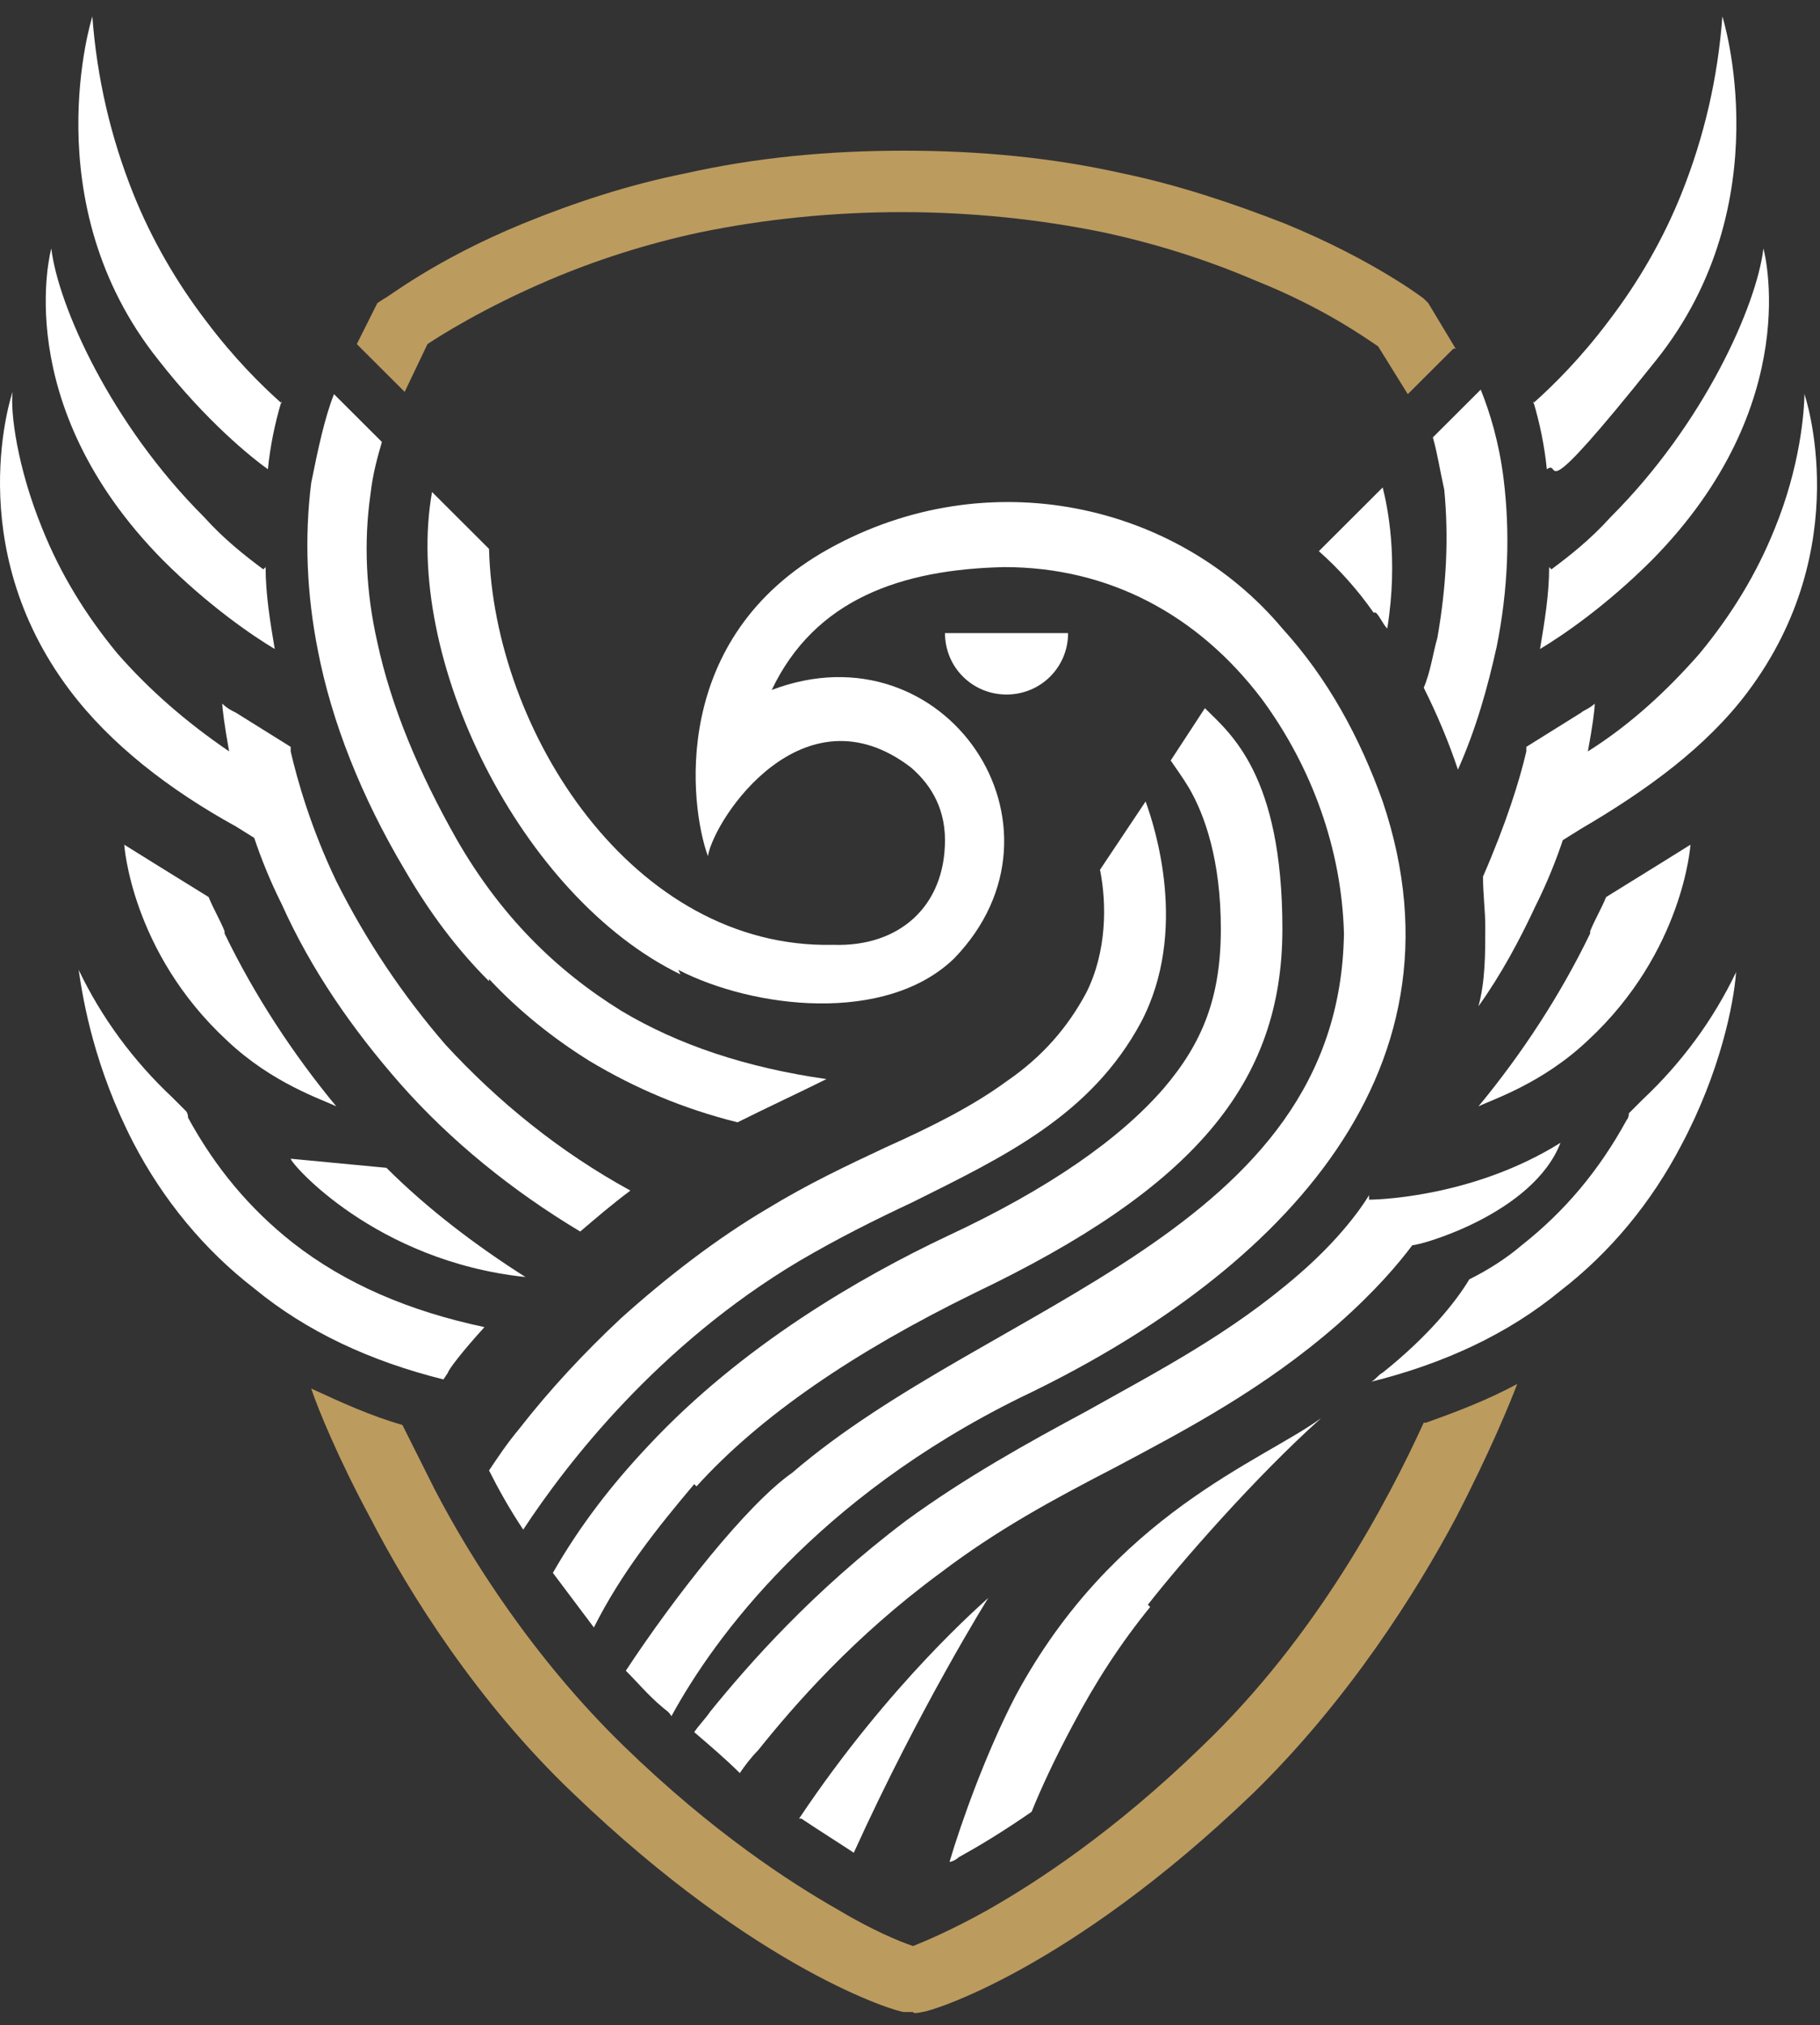 <svg width="80" height="89" viewBox="0 0 80 89" fill="none" xmlns="http://www.w3.org/2000/svg">
<rect x="0" y="0" width="80" height="89" fill="#333333" stroke="none"/>
<path d="M46.949 27.822C46.949 29.322 45.747 30.522 44.243 30.522C42.74 30.522 41.538 29.322 41.538 27.822H47.049H46.949Z" fill="white"/>
<path d="M11.575 25.022C10.773 24.422 9.871 23.722 8.969 22.722C4.861 18.622 2.556 13.422 2.255 10.922C2.255 10.922 0.351 17.722 7.166 24.622C9.17 26.622 11.074 27.922 12.076 28.522C11.876 27.322 11.675 26.122 11.675 24.922L11.575 25.022Z" fill="white"/>
<path d="M12.377 17.722C11.475 16.922 10.272 15.722 9.07 14.122C7.767 12.422 6.665 10.522 5.863 8.522C4.861 6.022 4.26 3.422 4.059 0.722C4.059 0.722 1.454 8.922 6.965 15.822C9.07 18.522 11.074 20.122 11.775 20.622C11.876 19.622 12.076 18.622 12.377 17.622V17.722Z" fill="white"/>
<path d="M12.778 50.922C12.778 51.122 16.485 55.422 23.099 56.122C20.895 54.722 18.79 53.122 16.986 51.322L12.778 50.922Z" fill="white"/>
<path d="M9.871 40.922C9.671 40.422 9.37 39.922 9.17 39.422C7.867 38.622 5.462 37.122 5.462 37.122C5.462 37.122 5.763 41.822 9.972 45.722C11.976 47.622 14.18 48.322 14.782 48.622C12.878 46.322 11.174 43.722 9.871 41.022V40.922Z" fill="white"/>
<path d="M19.592 45.922C17.688 43.722 16.084 41.322 14.782 38.722C13.679 36.422 13.078 34.322 12.777 33.022C12.777 33.022 12.777 32.922 12.777 32.822L10.373 31.322C10.172 31.222 9.972 31.122 9.771 30.922C9.771 31.122 9.871 31.922 10.072 33.022C8.168 31.722 6.565 30.322 5.162 28.722C3.759 27.022 2.656 25.222 1.855 23.222C0.752 20.522 0.452 18.122 0.552 17.222C0.552 17.222 -1.753 23.922 3.057 30.322C4.861 32.722 7.466 34.722 10.373 36.322L11.174 36.822C11.475 37.722 11.876 38.722 12.377 39.722C13.679 42.622 15.483 45.222 17.588 47.622C19.792 50.122 22.498 52.322 25.504 54.122C26.206 53.522 26.907 52.922 27.709 52.322C24.602 50.622 21.897 48.422 19.592 45.922Z" fill="white"/>
<path d="M8.268 49.122C8.268 49.122 8.268 48.922 8.168 48.822C7.967 48.622 7.767 48.422 7.567 48.222C5.863 46.622 4.46 44.722 3.458 42.622C3.658 44.022 4.159 46.922 5.863 50.222C7.166 52.722 8.97 54.922 11.174 56.622C13.479 58.522 16.285 59.822 19.492 60.622L19.692 60.322C19.692 60.222 20.293 59.422 21.295 58.322C17.988 57.622 15.183 56.422 12.878 54.622C10.974 53.122 9.471 51.322 8.268 49.122Z" fill="white"/>
<path d="M68.194 25.022C68.995 24.422 69.897 23.722 70.799 22.722C74.908 18.622 77.213 13.422 77.513 10.922C77.513 10.922 79.417 17.722 72.603 24.622C70.599 26.622 68.695 27.922 67.693 28.522C67.893 27.322 68.094 26.122 68.094 24.922L68.194 25.022Z" fill="white"/>
<path d="M67.392 17.722C68.294 16.922 69.496 15.722 70.699 14.122C72.001 12.422 73.104 10.522 73.906 8.522C74.908 6.022 75.509 3.422 75.709 0.722C75.709 0.722 78.315 8.922 72.803 15.822C67.292 22.722 68.695 20.122 67.993 20.622C67.893 19.622 67.692 18.622 67.392 17.622V17.722Z" fill="white"/>
<path d="M69.897 40.922C70.097 40.422 70.398 39.922 70.599 39.422C71.901 38.622 74.306 37.122 74.306 37.122C74.306 37.122 74.006 41.822 69.797 45.722C67.793 47.622 65.588 48.322 64.987 48.622C66.891 46.322 68.594 43.722 69.897 41.022V40.922Z" fill="white"/>
<path d="M79.317 17.222C79.317 18.122 79.116 20.522 78.014 23.222C77.212 25.222 76.11 27.022 74.707 28.722C73.304 30.322 71.701 31.822 69.797 33.022C69.997 31.922 70.097 31.222 70.097 30.922C69.897 31.122 69.597 31.222 69.496 31.322L67.091 32.822C67.091 32.822 67.091 32.922 67.091 33.022C66.791 34.322 66.189 36.222 65.187 38.522C65.187 39.322 65.287 40.022 65.287 40.722C65.287 41.922 65.287 43.122 64.987 44.222C65.989 42.822 66.791 41.322 67.492 39.822C67.993 38.822 68.394 37.822 68.695 36.922L69.496 36.422C72.402 34.722 75.008 32.822 76.812 30.422C81.622 24.022 79.317 17.322 79.317 17.322V17.222Z" fill="white"/>
<path d="M60.477 26.922C60.678 27.122 60.778 27.422 60.978 27.622C61.48 24.522 60.978 22.222 60.778 21.422L57.972 24.222C58.874 25.022 59.676 25.922 60.377 26.922H60.477Z" fill="white"/>
<path d="M21.496 43.022C22.799 44.422 24.302 45.622 25.905 46.622C27.909 47.822 30.014 48.722 32.419 49.322C33.822 48.622 35.124 48.022 36.327 47.422C32.819 46.922 29.813 45.922 27.308 44.422C24.402 42.622 21.997 40.222 20.093 36.922C18.389 33.922 17.187 31.022 16.585 28.222C16.084 26.022 15.984 23.822 16.285 21.722C16.385 20.822 16.585 20.122 16.786 19.422L14.681 17.322C14.281 18.322 13.98 19.722 13.679 21.222C13.379 23.622 13.479 26.122 13.98 28.622C14.581 31.722 15.884 35.022 17.788 38.222C18.89 40.122 20.093 41.722 21.496 43.122V43.022Z" fill="white"/>
<path d="M66.089 21.022C65.889 19.422 65.488 18.122 65.087 17.122L62.983 19.222C63.183 19.922 63.283 20.622 63.484 21.522C63.684 23.622 63.584 25.722 63.183 28.022C62.983 28.722 62.882 29.522 62.582 30.222C63.183 31.422 63.684 32.622 64.085 33.822C64.887 32.022 65.388 30.222 65.788 28.422C66.29 25.922 66.39 23.422 66.089 21.022Z" fill="white"/>
<path d="M72.202 48.322C72.002 48.522 71.801 48.722 71.601 48.922C71.601 48.922 71.601 49.122 71.501 49.222C70.298 51.422 68.795 53.222 66.891 54.722C66.189 55.322 65.388 55.822 64.586 56.222C63.985 57.222 62.782 58.722 60.778 60.322C60.578 60.422 60.477 60.622 60.277 60.722C63.484 59.922 66.29 58.622 68.594 56.722C70.799 55.022 72.603 52.822 73.906 50.322C75.609 47.122 76.21 44.122 76.311 42.722C75.309 44.822 73.906 46.722 72.202 48.322Z" fill="white"/>
<path d="M62.582 62.522C60.978 66.022 57.872 71.922 52.861 76.722C48.953 80.522 45.546 82.722 43.442 83.922C41.838 84.822 40.636 85.322 40.135 85.522C39.534 85.322 38.331 84.822 36.828 83.922C34.724 82.722 31.316 80.522 27.408 76.722C23.5 72.922 20.694 68.522 19.091 65.422C18.59 64.422 18.089 63.422 17.688 62.622C16.285 62.222 14.982 61.622 13.679 61.022C13.98 61.922 14.882 64.122 16.285 66.722C17.988 70.022 20.995 74.822 25.204 78.822C33.321 86.622 39.433 88.422 39.734 88.422H40.135C40.135 88.522 40.536 88.422 40.536 88.422C40.836 88.422 46.949 86.622 55.066 78.822C59.275 74.722 62.281 69.922 63.985 66.722C65.488 63.822 66.39 61.622 66.69 60.822C65.388 61.522 64.085 62.022 62.682 62.522H62.582Z" fill="#BC9B5F"/>
<path d="M63.985 15.322L62.782 13.322L62.582 13.122C62.582 13.122 60.377 11.422 56.469 9.822C54.164 8.922 51.759 8.122 49.354 7.622C46.248 6.922 43.041 6.622 39.734 6.622C36.427 6.622 33.22 6.922 30.114 7.622C27.609 8.122 25.203 8.922 22.999 9.822C19.091 11.422 16.986 13.122 16.886 13.122L16.585 13.322L15.684 15.122L17.788 17.222L18.79 15.122C19.391 14.722 21.295 13.522 24.101 12.322C26.206 11.422 28.41 10.722 30.715 10.222C33.621 9.622 36.627 9.322 39.634 9.322C42.64 9.322 45.646 9.622 48.552 10.222C50.857 10.722 53.062 11.422 55.166 12.322C58.173 13.522 59.976 14.822 60.578 15.222L61.88 17.322L63.885 15.322H63.985Z" fill="#BC9B5F"/>
<path d="M60.177 52.522C60.177 52.522 59.275 54.122 57.07 56.022C54.064 58.622 50.958 60.222 47.751 62.022C45.145 63.422 42.44 64.922 39.834 66.822C35.726 69.922 32.92 73.122 31.216 75.222C31.016 75.522 30.715 75.822 30.515 76.122C31.216 76.722 31.918 77.322 32.519 77.922C32.719 77.622 33.02 77.222 33.321 76.922C34.924 74.922 37.529 71.922 41.337 69.122C43.843 67.222 46.248 65.922 48.953 64.522C52.16 62.822 55.567 61.022 58.774 58.222C60.477 56.722 61.48 55.522 62.081 54.722C62.482 54.722 67.392 53.322 68.594 50.222C64.586 52.722 60.177 52.722 60.177 52.722V52.522Z" fill="white"/>
<path d="M50.456 70.522C51.859 68.722 55.166 64.922 58.072 62.322C55.467 64.222 48.953 66.522 44.644 74.522C43.342 77.022 42.239 80.122 41.738 81.822C41.839 81.822 42.039 81.722 42.139 81.622C43.041 81.122 44.043 80.522 45.346 79.622C45.747 78.622 46.348 77.322 47.15 75.822C48.152 73.922 49.254 72.222 50.557 70.622L50.456 70.522Z" fill="white"/>
<path d="M35.224 79.922C36.126 80.522 36.928 81.022 37.529 81.422C40.435 75.022 43.442 70.222 43.442 70.222C43.241 70.422 39.133 73.922 35.124 79.922H35.224Z" fill="white"/>
<path d="M30.615 65.322C33.421 62.222 37.529 59.422 42.841 56.822C52.461 52.222 56.369 47.622 56.369 40.822C56.369 34.022 54.064 32.222 52.962 31.122L51.459 33.422C51.659 33.722 51.96 34.122 52.26 34.622C52.962 35.822 53.663 37.822 53.663 40.822C53.663 43.822 52.862 45.822 51.158 47.822C49.254 50.022 46.148 52.222 41.638 54.322C37.83 56.122 32.619 59.122 28.511 63.522C26.907 65.222 25.504 67.022 24.302 69.122C24.903 69.922 25.504 70.722 26.105 71.522C27.308 69.122 28.911 67.122 30.515 65.222L30.615 65.322Z" fill="white"/>
<path d="M35.124 55.422C36.828 54.422 38.431 53.622 40.135 52.822C44.143 50.822 47.951 49.022 50.156 44.922C52.26 40.922 50.757 36.322 50.356 35.222L48.352 38.222C48.653 39.722 48.653 41.822 47.751 43.622C46.949 45.122 45.847 46.422 44.243 47.522C42.74 48.622 40.937 49.522 38.932 50.422C37.229 51.222 35.525 52.022 33.721 53.122C31.517 54.422 29.312 56.122 27.308 57.922C25.705 59.422 24.201 61.022 22.799 62.822C22.297 63.422 21.897 64.022 21.496 64.622C21.897 65.422 22.398 66.322 22.999 67.222C24.903 64.322 28.911 59.122 35.124 55.422Z" fill="white"/>
<path d="M29.813 42.622C33.12 44.322 38.932 45.022 41.939 42.122C47.55 36.322 41.538 27.422 33.922 30.322C35.826 26.322 39.634 25.022 44.143 24.922C48.753 24.922 52.661 27.022 55.467 30.722C57.672 33.722 58.974 37.322 59.075 41.022C58.874 54.222 43.542 57.222 34.824 64.722C32.82 66.122 29.613 70.222 27.509 73.422C28.01 73.922 28.511 74.522 29.112 75.022C29.212 75.122 29.413 75.222 29.513 75.422C31.417 71.922 35.926 65.822 44.845 61.422C55.768 56.222 64.887 47.422 60.778 35.222C59.776 32.422 58.373 29.822 56.369 27.622C51.759 22.122 43.442 20.222 36.427 24.122C29.413 28.022 30.314 35.422 31.116 37.622C31.417 35.922 35.325 30.122 40.035 33.722C40.736 34.322 41.538 35.322 41.538 36.922C41.538 39.822 39.534 41.622 36.628 41.522C27.809 41.722 21.696 32.122 21.496 24.122L18.991 21.622C17.688 28.922 22.899 39.422 29.913 42.822L29.813 42.622Z" fill="white"/>
</svg>
